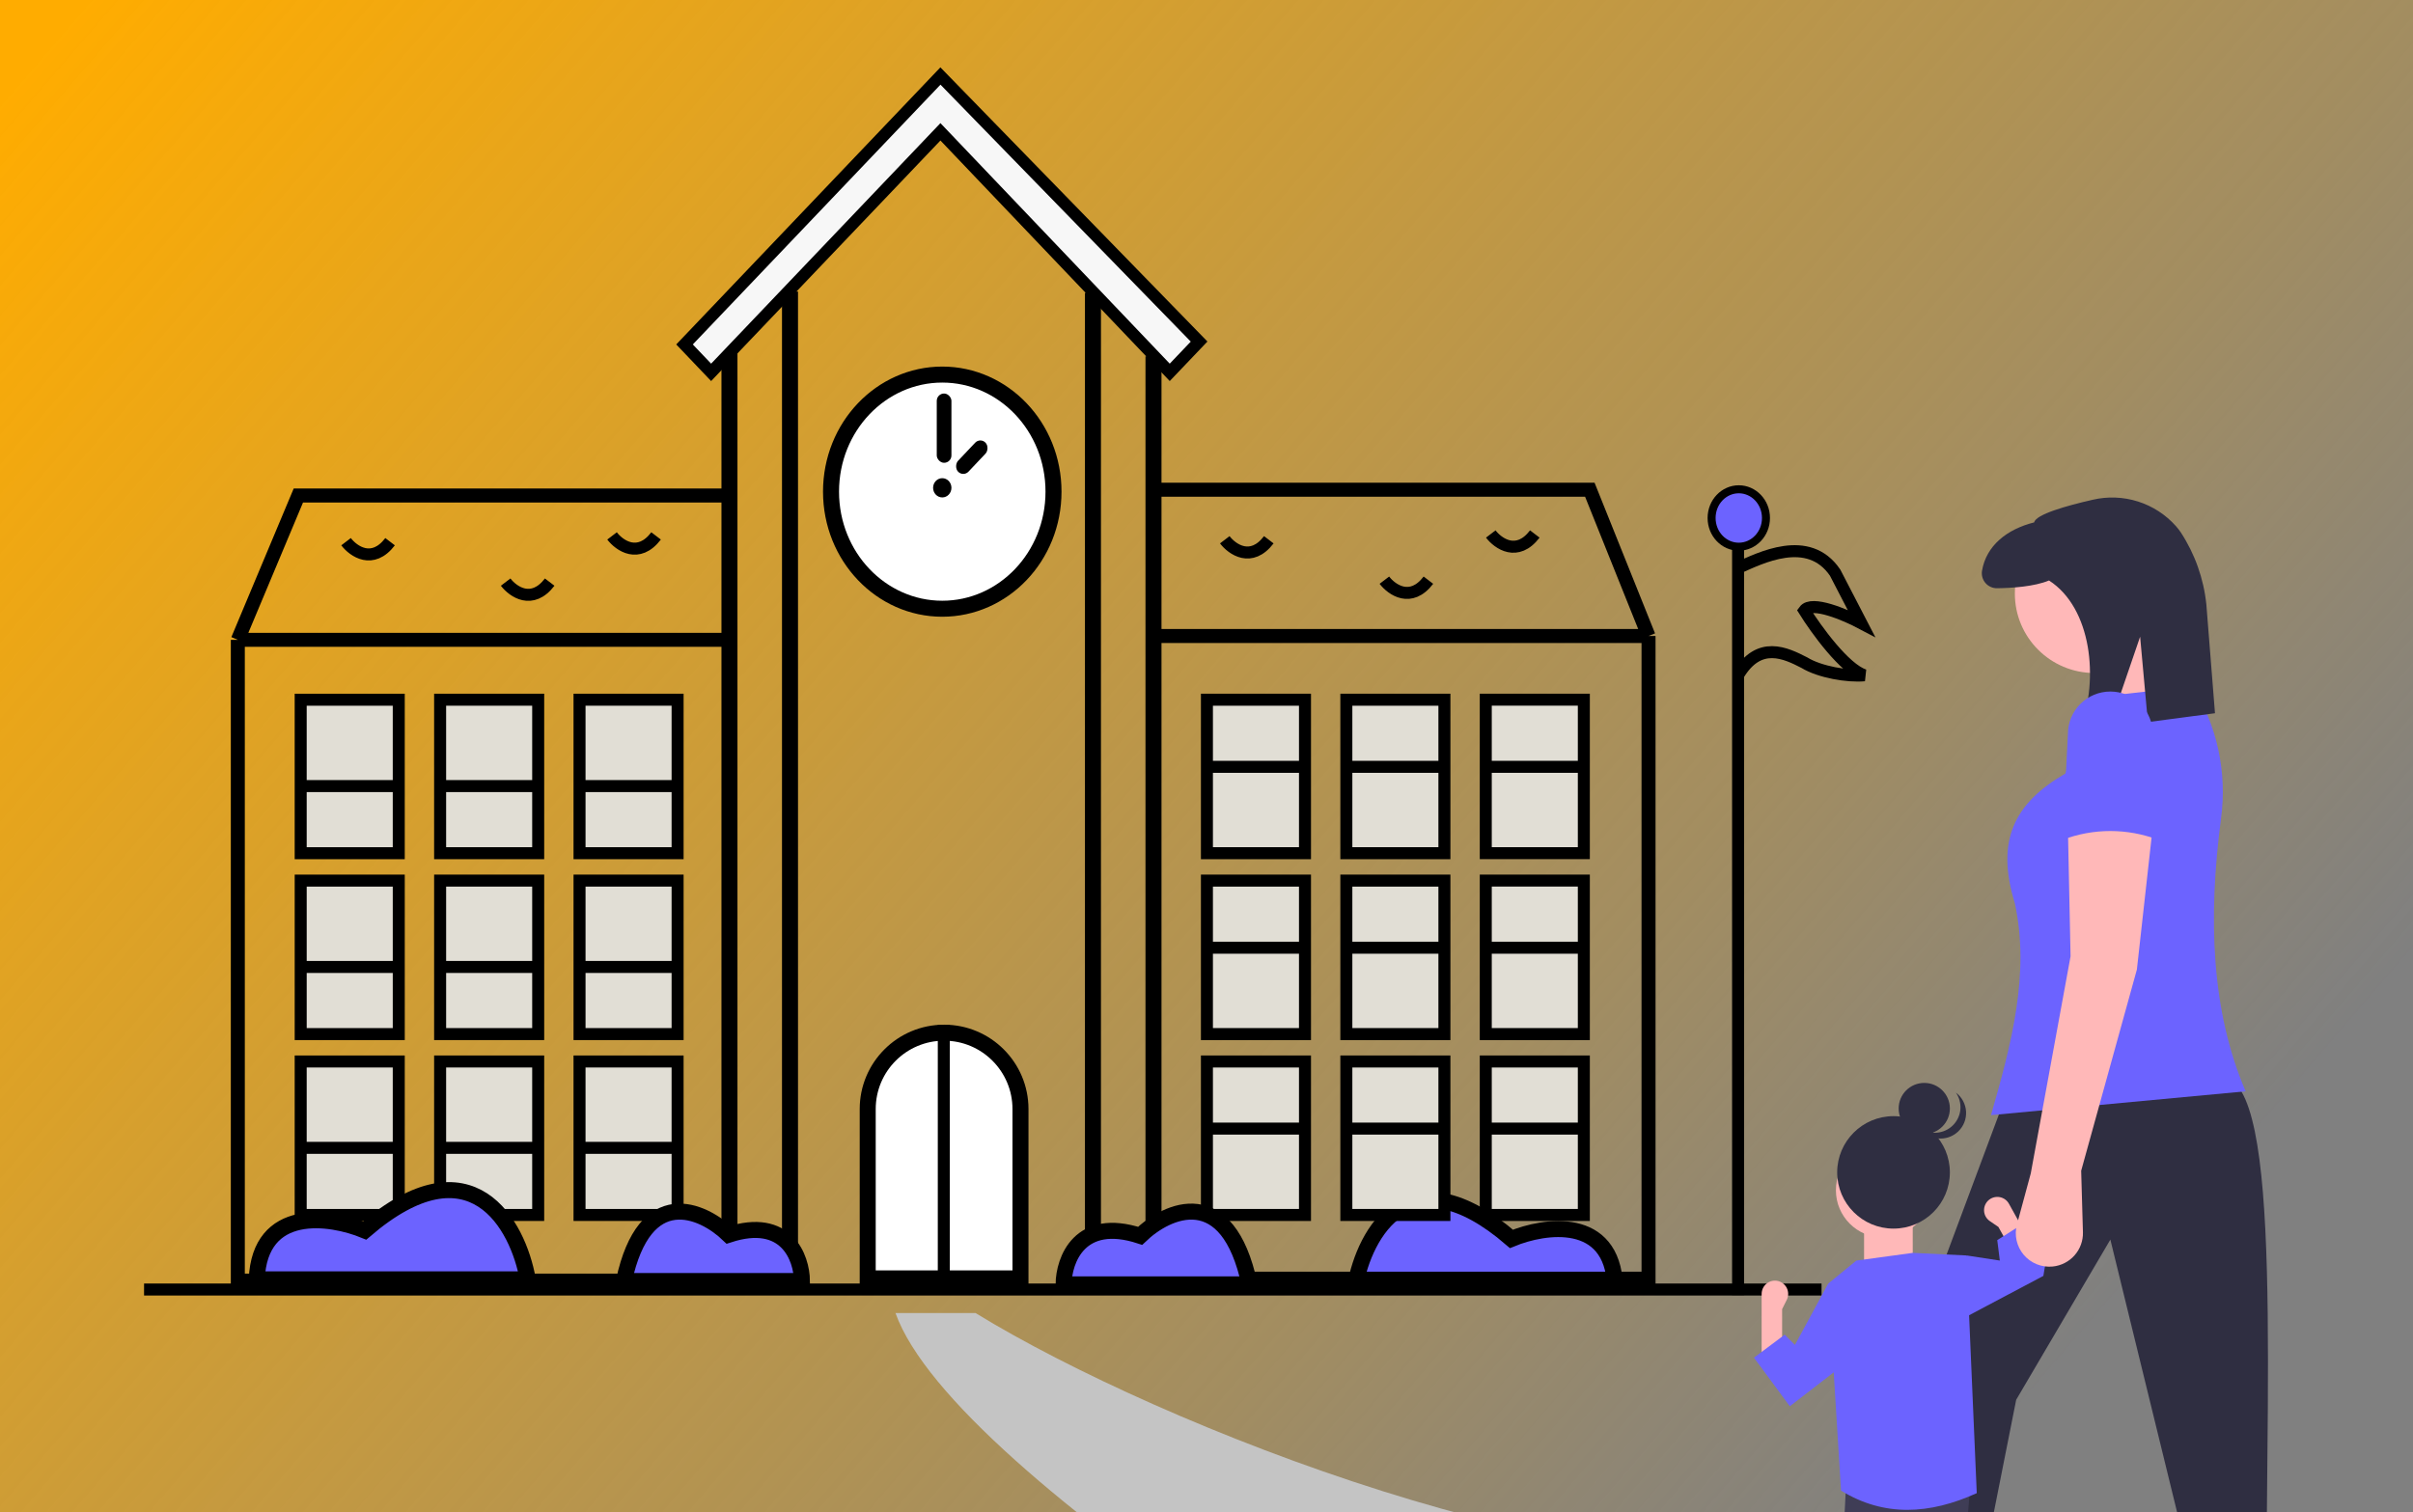 <svg width="603" height="378" viewBox="0 0 603 378" fill="none" xmlns="http://www.w3.org/2000/svg">
<rect x="0" y="0" width="603" height="378" fill="#808080" stroke="none"/>
<g clip-path="url(#clip0)">
<rect width="603" height="378" fill="url(#paint0_linear)"/>
<path d="M377.708 309.69C352.081 287.584 340.979 308.329 338.631 321.464H403.607C402.88 303.779 386.038 306.246 377.708 309.69Z" fill="#6C63FF" stroke="black" stroke-width="4"/>
<path d="M36 322.347H455.196" stroke="black" stroke-width="3"/>
<path d="M288.253 89.064V320.919H273.125V73.191" stroke="black" stroke-width="4"/>
<path d="M197.418 72.875V320.603H182.29V88.268" stroke="black" stroke-width="4"/>
<path d="M235.011 32.95L177.707 93.078L171.06 86.103L235.011 19L299.65 85.381L292.315 93.078L235.011 32.95Z" fill="#F7F7F7" stroke="black" stroke-width="3"/>
<path d="M288.186 122.421H397.293L411.963 158.979M411.963 158.979H288.186M411.963 158.979V319.641H288.186" stroke="black" stroke-width="3.5"/>
<path d="M181.831 123.863H74.558L59.43 159.94M59.43 159.94H181.831M59.43 159.94V320.122H180.914" stroke="black" stroke-width="3.5"/>
<path d="M263.267 122.901C263.267 139.156 250.731 152.167 235.469 152.167C220.206 152.167 207.67 139.156 207.67 122.901C207.67 106.645 220.206 93.634 235.469 93.634C250.731 93.634 263.267 106.645 263.267 122.901Z" fill="white" stroke="black" stroke-width="4"/>
<ellipse cx="235.469" cy="121.939" rx="2.292" ry="2.405" fill="black"/>
<rect x="234.092" y="98.369" width="3.667" height="17.317" rx="1.834" fill="black"/>
<rect width="3.758" height="9.969" rx="1.879" transform="matrix(0.693 0.721 -0.687 0.727 244.974 109.306)" fill="black"/>
<rect x="75.141" y="174.913" width="24.506" height="38.368" fill="#E1DED5" stroke="black" stroke-width="3"/>
<path d="M75.018 196.499H99.774" stroke="black" stroke-width="3"/>
<rect x="109.985" y="174.91" width="24.506" height="38.368" fill="#E1DED5" stroke="black" stroke-width="3"/>
<path d="M109.858 196.499H134.614" stroke="black" stroke-width="3"/>
<rect x="144.823" y="174.91" width="24.506" height="38.368" fill="#E1DED5" stroke="black" stroke-width="3"/>
<path d="M144.699 196.499H169.455" stroke="black" stroke-width="3"/>
<rect x="75.143" y="220.127" width="24.506" height="38.368" fill="#E1DED5" stroke="black" stroke-width="3"/>
<path d="M75.018 241.714H99.773" stroke="black" stroke-width="3"/>
<rect x="109.986" y="220.125" width="24.506" height="38.368" fill="#E1DED5" stroke="black" stroke-width="3"/>
<path d="M109.859 241.713H134.615" stroke="black" stroke-width="3"/>
<rect x="144.824" y="220.125" width="24.506" height="38.368" fill="#E1DED5" stroke="black" stroke-width="3"/>
<path d="M144.7 241.713H169.455" stroke="black" stroke-width="3"/>
<rect x="75.141" y="265.344" width="24.506" height="38.368" fill="#E1DED5" stroke="black" stroke-width="3"/>
<path d="M75.018 286.932H99.773" stroke="black" stroke-width="3"/>
<rect x="109.985" y="265.343" width="24.506" height="38.368" fill="#E1DED5" stroke="black" stroke-width="3"/>
<path d="M109.858 286.932H134.614" stroke="black" stroke-width="3"/>
<rect x="144.822" y="265.343" width="24.506" height="38.368" fill="#E1DED5" stroke="black" stroke-width="3"/>
<path d="M144.699 286.932H169.454" stroke="black" stroke-width="3"/>
<rect x="395.795" y="303.708" width="24.506" height="38.368" transform="rotate(-180 395.795 303.708)" fill="#E1DED5" stroke="black" stroke-width="3"/>
<path d="M395.919 282.119H371.164" stroke="black" stroke-width="3"/>
<rect x="360.953" y="303.709" width="24.506" height="38.368" transform="rotate(-180 360.953 303.709)" fill="#E1DED5" stroke="black" stroke-width="3"/>
<path d="M361.079 282.119H336.324" stroke="black" stroke-width="3"/>
<rect x="326.113" y="303.709" width="24.506" height="38.368" transform="rotate(-180 326.113 303.709)" fill="#E1DED5" stroke="black" stroke-width="3"/>
<path d="M326.238 282.119H301.483" stroke="black" stroke-width="3"/>
<rect x="395.795" y="258.49" width="24.506" height="38.368" transform="rotate(-180 395.795 258.49)" fill="#E1DED5" stroke="black" stroke-width="3"/>
<path d="M395.918 236.904H371.163" stroke="black" stroke-width="3"/>
<rect x="360.953" y="258.493" width="24.506" height="38.368" transform="rotate(-180 360.953 258.493)" fill="#E1DED5" stroke="black" stroke-width="3"/>
<path d="M361.077 236.903H336.322" stroke="black" stroke-width="3"/>
<rect x="326.113" y="258.493" width="24.506" height="38.368" transform="rotate(-180 326.113 258.493)" fill="#E1DED5" stroke="black" stroke-width="3"/>
<path d="M326.237 236.904H301.482" stroke="black" stroke-width="3"/>
<rect x="395.795" y="213.272" width="24.506" height="38.368" transform="rotate(-180 395.795 213.272)" fill="#E1DED5" stroke="black" stroke-width="3"/>
<path d="M395.918 191.686H371.163" stroke="black" stroke-width="3"/>
<rect x="360.953" y="213.276" width="24.506" height="38.368" transform="rotate(-180 360.953 213.276)" fill="#E1DED5" stroke="black" stroke-width="3"/>
<path d="M361.077 191.687H336.322" stroke="black" stroke-width="3"/>
<rect x="326.113" y="213.276" width="24.506" height="38.368" transform="rotate(-180 326.113 213.276)" fill="#E1DED5" stroke="black" stroke-width="3"/>
<path d="M326.237 191.688H301.482" stroke="black" stroke-width="3"/>
<path d="M216.838 277.233C216.838 266.691 225.384 258.145 235.926 258.145C246.468 258.145 255.014 266.691 255.014 277.233V319.565H216.838V277.233Z" fill="white" stroke="black" stroke-width="4"/>
<path d="M235.852 256.18L235.852 321.467" stroke="black" stroke-width="3"/>
<path d="M372.54 133.484C374.374 135.889 379.142 139.256 383.543 133.484M345.951 145.028C347.785 147.433 352.553 150.8 356.954 145.028M306.068 134.927C307.901 137.332 312.669 140.699 317.07 134.927" stroke="black" stroke-width="3"/>
<path d="M152.95 133.965C154.784 136.37 159.551 139.738 163.952 133.965M126.361 145.51C128.195 147.915 132.962 151.282 137.363 145.51M86.477 135.408C88.311 137.813 93.079 141.181 97.48 135.408" stroke="black" stroke-width="3"/>
<path d="M434.342 133.278V141.961M434.342 323.742V141.961M434.342 141.961C439.73 139.593 451.881 133.278 458.591 143.146L464.521 154.591L465.134 155.775C461.157 153.67 452.74 150.092 450.893 152.618C453.844 157.354 460.977 167.221 465.904 168.8C461.798 169.195 454.742 168.011 450.893 165.643C446.274 163.275 439.576 159.959 434.342 168.8" stroke="black" stroke-width="3"/>
<path d="M441.31 129.484C441.31 133.494 438.223 136.661 434.516 136.661C430.809 136.661 427.723 133.494 427.723 129.484C427.723 125.474 430.809 122.306 434.516 122.306C438.223 122.306 441.31 125.474 441.31 129.484Z" fill="#6C63FF" stroke="black" stroke-width="2"/>
<path d="M284.915 308.921C269.79 303.974 265.857 314.947 265.781 321.052H312.249C306.782 295.554 291.748 302.341 284.915 308.921Z" fill="#6C63FF" stroke="black" stroke-width="4"/>
<path d="M182.087 308.646C196.571 303.924 200.337 314.398 200.41 320.226H155.911C161.146 295.886 175.543 302.365 182.087 308.646Z" fill="#6C63FF" stroke="black" stroke-width="4"/>
<path d="M91.154 307.584C117.868 284.628 129.441 306.17 131.888 319.811H64.156C64.913 301.446 82.47 304.008 91.154 307.584Z" fill="#6C63FF" stroke="black" stroke-width="4"/>
<path d="M481.629 417.082L490.247 418.406L503.837 349.906L527.372 309.866L555.878 426.347L566.485 428.333C565.295 362.738 571.101 280.156 557.867 270.156L500.191 276.774L475 344.281L481.629 417.082Z" fill="#2F2E41"/>
<path d="M523.393 168.234C534.377 168.234 543.281 159.345 543.281 148.38C543.281 137.414 534.377 128.525 523.393 128.525C512.409 128.525 503.505 137.414 503.505 148.38C503.505 159.345 512.409 168.234 523.393 168.234Z" fill="#FFB8B8"/>
<path d="M551.238 178.822L527.372 182.793L521.406 161.614L538.642 156.32L551.238 178.822Z" fill="#FFB8B8"/>
<path d="M561.18 272.801L497.539 278.757C502.641 261.046 507.315 243.397 503.505 225.811C498.666 210.112 503.337 200.775 516.101 193.382L524.719 174.189L547.922 171.541C554.066 181.404 556.579 193.095 555.03 204.606C551.724 229.639 552.617 252.867 561.18 272.801Z" fill="#6C63FF"/>
<path d="M522.946 124.93C516.309 126.444 508.754 128.589 508.33 130.582C501.503 132.3 496.349 136.414 495.297 142.687C495.209 143.229 495.241 143.784 495.391 144.312C495.541 144.84 495.806 145.33 496.166 145.745C496.526 146.16 496.972 146.492 497.474 146.716C497.976 146.94 498.522 147.052 499.072 147.043C502.785 146.996 508.359 146.64 512.04 145.106C522.732 151.984 524.527 169.873 519.858 182.049L527.206 181.377L534.808 159.16L536.749 180.504L553.517 178.29L551.358 151.074C550.694 144.659 548.507 138.494 544.979 133.092C544.612 132.55 544.212 132.031 543.779 131.54C541.228 128.663 537.944 126.529 534.276 125.365C530.608 124.202 526.693 124.051 522.946 124.93Z" fill="#2F2E41"/>
<path d="M457.506 446.089H461.346L474.786 387.946L481.826 446.728H486.306L492.386 371.014L461.346 370.695L457.506 446.089Z" fill="#3F3D56"/>
<path d="M440.226 339.386H445.346V327.247L446.511 324.921C446.744 324.454 446.864 323.939 446.861 323.417C446.857 322.895 446.73 322.382 446.49 321.918C446.25 321.455 445.904 321.055 445.479 320.75C445.055 320.446 444.564 320.246 444.048 320.166C443.575 320.094 443.092 320.124 442.632 320.255C442.172 320.386 441.746 320.615 441.383 320.926C441.02 321.237 440.729 321.623 440.529 322.056C440.329 322.49 440.226 322.962 440.226 323.44V339.386Z" fill="#FFB8B8"/>
<path d="M470.628 309.356C477.167 309.356 482.468 304.064 482.468 297.536C482.468 291.008 477.167 285.716 470.628 285.716C464.089 285.716 458.788 291.008 458.788 297.536C458.788 304.064 464.089 309.356 470.628 309.356Z" fill="#FFB8B8"/>
<path d="M465.826 317.664H477.986V303.607H465.826V317.664Z" fill="#FFB8B8"/>
<path d="M460.065 372.611C470.829 379.243 482.208 378.594 493.985 373.25L491.425 313.829L477.985 313.19L463.905 315.107L456.865 320.858L460.065 372.611Z" fill="#6C63FF"/>
<path d="M447.266 351.524L461.346 340.663L456.866 320.856L448.546 336.19L445.986 333.634L438.306 339.385L447.266 351.524Z" fill="#6C63FF"/>
<path d="M509.769 314.849L505.29 317.327L499.396 306.709L497.248 305.238C496.817 304.943 496.461 304.551 496.211 304.093C495.961 303.635 495.823 303.124 495.808 302.602C495.793 302.081 495.901 301.563 496.125 301.091C496.348 300.62 496.68 300.207 497.093 299.888C497.471 299.596 497.908 299.388 498.374 299.281C498.84 299.173 499.324 299.167 499.793 299.263C500.261 299.359 500.703 299.555 501.089 299.838C501.474 300.121 501.794 300.484 502.025 300.901L503.874 304.231L509.769 314.849Z" fill="#FFB8B8"/>
<path d="M484.708 332.678L501.701 323.672L510.628 318.941L511.908 311.274L506.148 305.523L499.108 309.996L499.748 315.107L491.428 313.829L484.708 332.678Z" fill="#6C63FF"/>
<path d="M473.186 307.121C480.962 307.121 487.266 300.828 487.266 293.064C487.266 285.301 480.962 279.008 473.186 279.008C465.41 279.008 459.106 285.301 459.106 293.064C459.106 300.828 465.41 307.121 473.186 307.121Z" fill="#2F2E41"/>
<path d="M480.868 283.479C484.402 283.479 487.268 280.618 487.268 277.089C487.268 273.56 484.402 270.7 480.868 270.7C477.333 270.7 474.468 273.56 474.468 277.089C474.468 280.618 477.333 283.479 480.868 283.479Z" fill="#2F2E41"/>
<path d="M480.556 282.432C481.825 283.093 483.279 283.31 484.686 283.049C486.094 282.788 487.372 282.064 488.318 280.991C489.265 279.919 489.823 278.561 489.905 277.135C489.987 275.708 489.587 274.295 488.77 273.122C489.51 273.678 490.121 274.388 490.559 275.202C490.997 276.016 491.254 276.916 491.31 277.839C491.366 278.762 491.22 279.686 490.884 280.547C490.547 281.408 490.027 282.186 489.36 282.827C488.692 283.468 487.894 283.957 487.019 284.259C486.144 284.562 485.213 284.671 484.292 284.58C483.37 284.488 482.48 284.198 481.682 283.729C480.884 283.26 480.197 282.624 479.669 281.864C479.949 282.078 480.246 282.267 480.556 282.432Z" fill="#2F2E41"/>
<path d="M520.078 292.658L520.518 308.023C520.579 310.141 519.833 312.203 518.431 313.794C517.03 315.385 515.077 316.387 512.965 316.598C511.612 316.733 510.247 316.538 508.987 316.03C507.726 315.521 506.608 314.715 505.729 313.68C504.85 312.645 504.236 311.412 503.94 310.087C503.644 308.763 503.674 307.386 504.029 306.076L507.482 293.319L517.426 239.049L516.764 207.282L537.977 206.62L534 242.359L520.078 292.658Z" fill="#FFB8B8"/>
<path d="M539.305 209.927C531.62 207.004 523.126 207.004 515.44 209.927L516.766 183.453C516.766 180.645 517.883 177.952 519.872 175.966C521.862 173.98 524.559 172.864 527.373 172.864C530.186 172.864 532.884 173.98 534.873 175.966C536.862 177.952 537.98 180.645 537.98 183.453L539.305 209.927Z" fill="#6C63FF"/>
<path d="M455.184 386.709C398.162 398.934 290.305 356.784 243.789 328.229L223.78 328.229C238.525 369.675 369.393 448.747 429.036 477.972L455.184 386.709Z" fill="#C4C4C4"/>
</g>
<defs>
<linearGradient id="paint0_linear" x1="3.20062e-07" y1="25" x2="451.5" y2="414" gradientUnits="userSpaceOnUse">
<stop stop-color="#FFAC00"/>
<stop offset="0.745" stop-color="#FAAF13" stop-opacity="0.283"/>
<stop offset="1" stop-color="#F6B225" stop-opacity="0"/>
</linearGradient>
<clipPath id="clip0">
<rect width="603" height="378" fill="white"/>
</clipPath>
</defs>
</svg>

